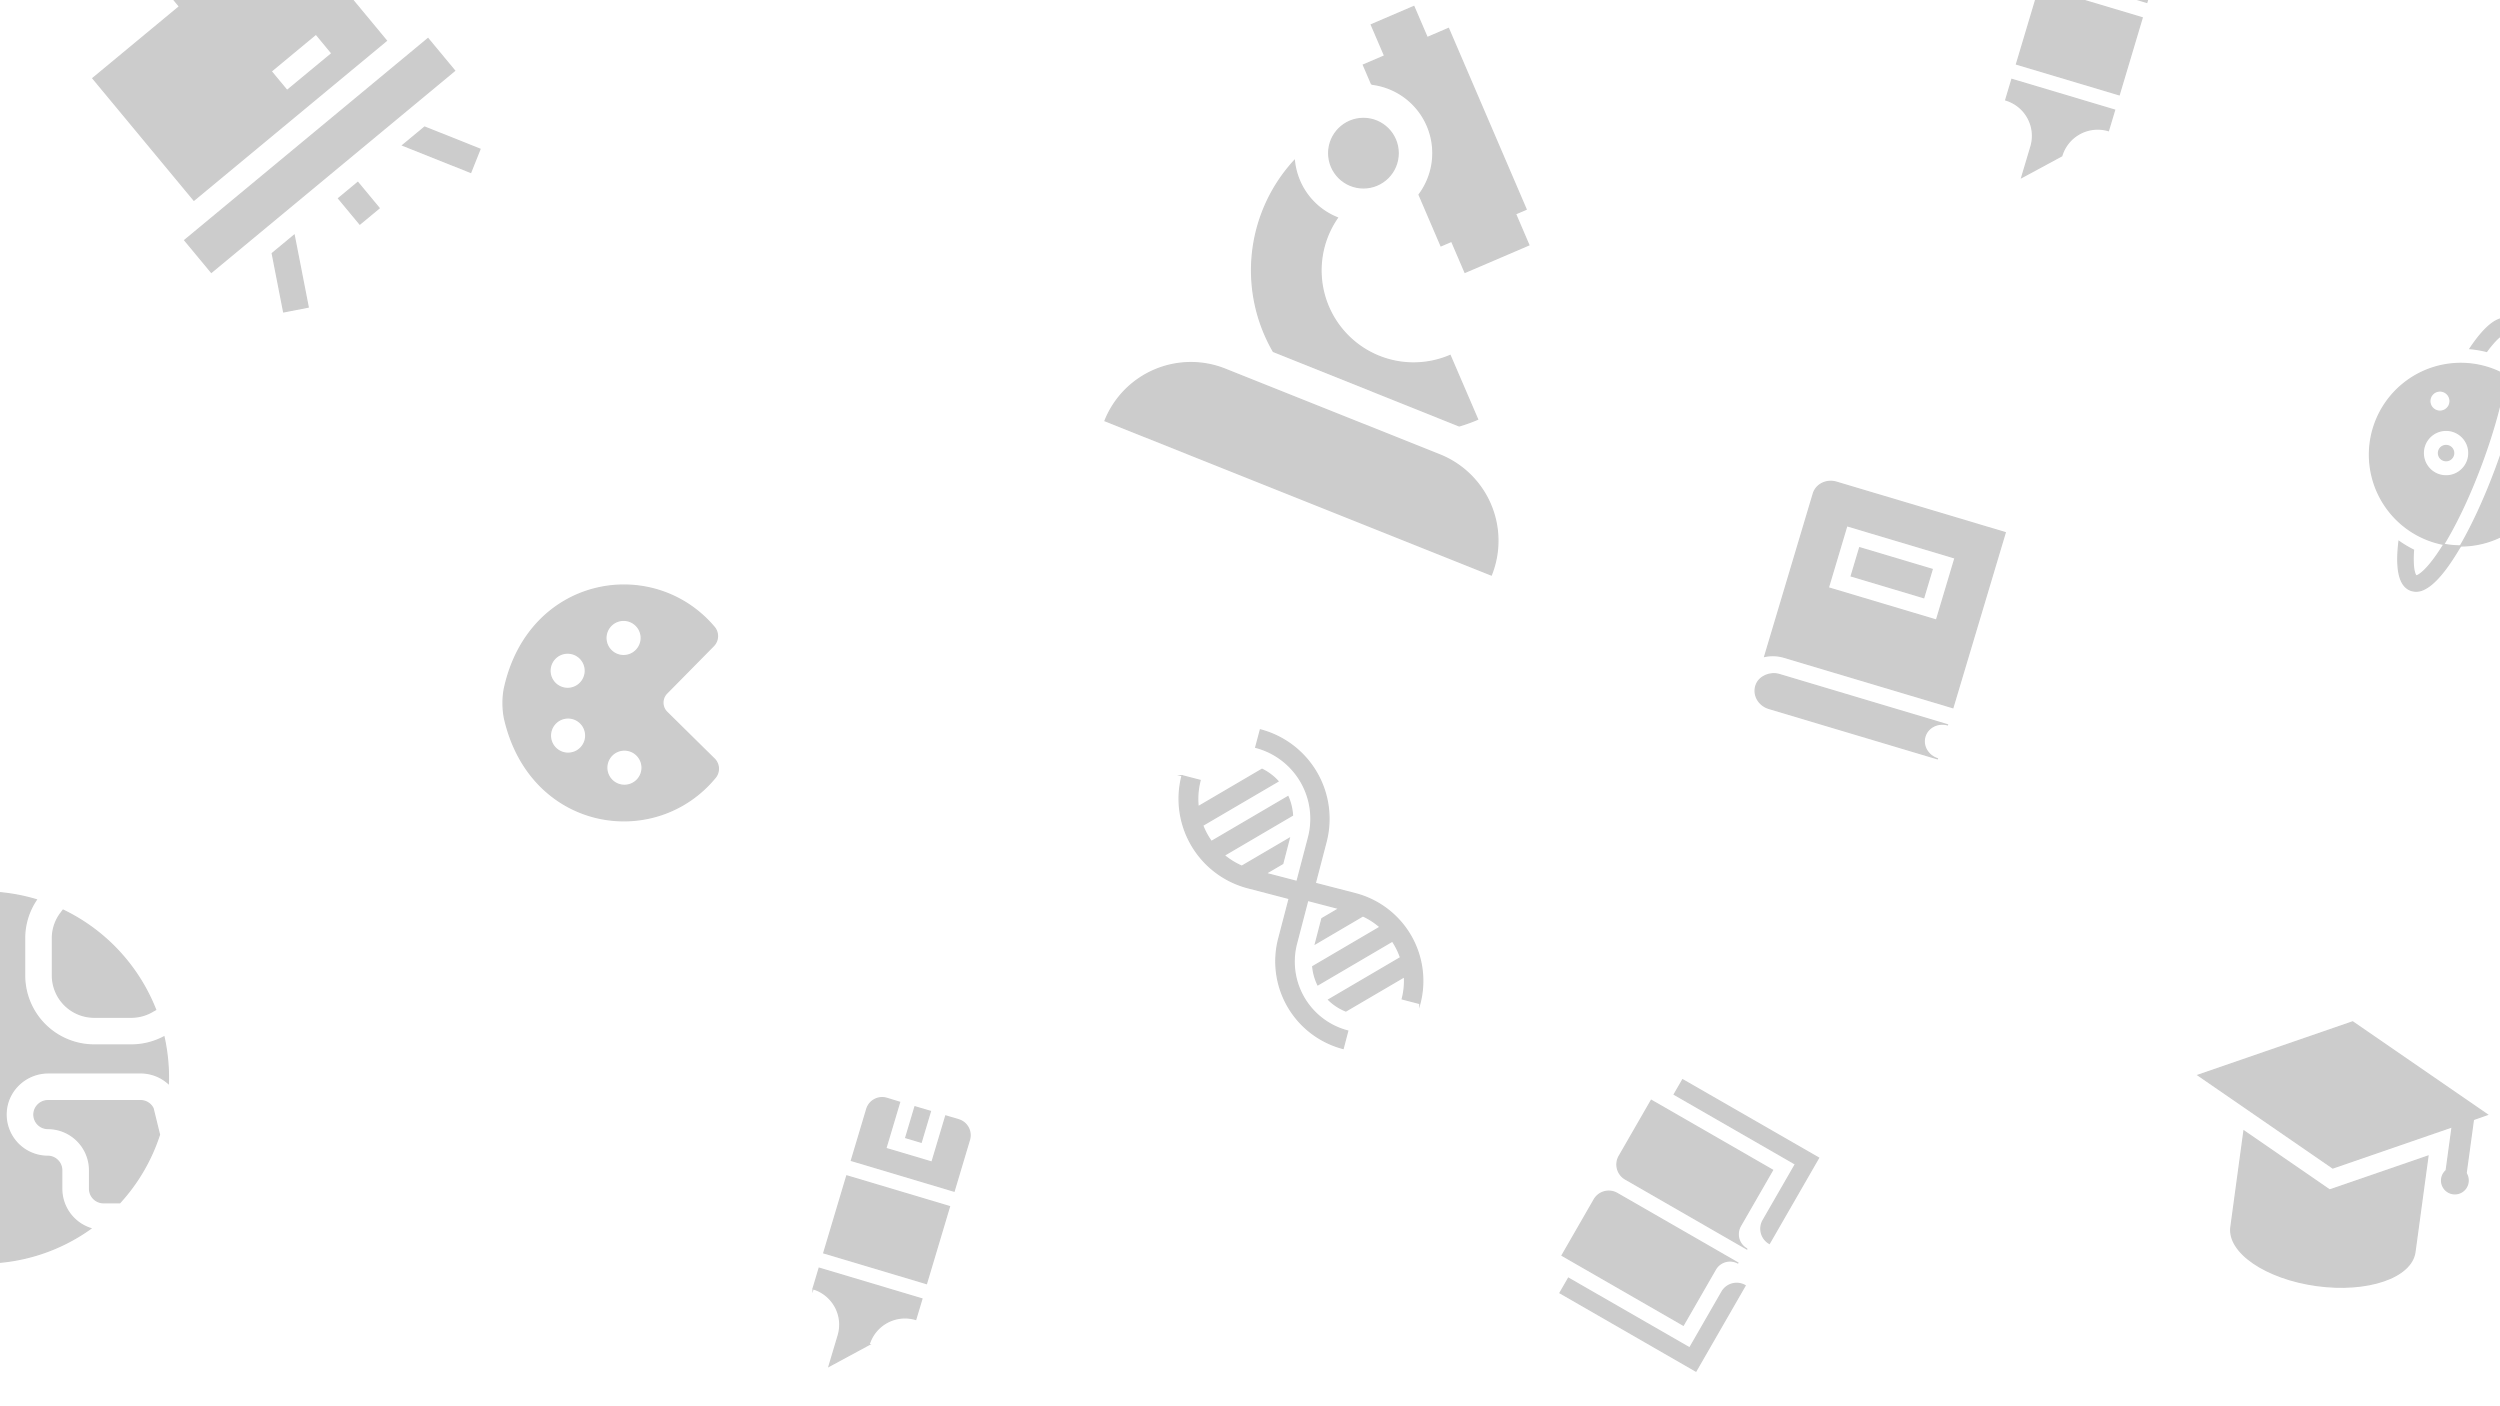 <svg id="Capa_1" data-name="Capa 1" xmlns="http://www.w3.org/2000/svg" viewBox="0 0 1920 1080"><title>FONDOS</title><path d="M125.9,796.32a53.36,53.36,0,0,1-25.07,6.24H72.33a53.44,53.44,0,0,1-53.44-53.44V720.63a52.89,52.89,0,0,1,9-29.62,142.57,142.57,0,0,0-41-6q-6.47,0-12.77.58A32.07,32.07,0,0,1-9.61,713.5V742a32.06,32.06,0,0,1-32.06,32.06A25,25,0,0,0-66.61,799v7.13a10.74,10.74,0,0,0,10.78,10.68,32.09,32.09,0,0,1,32,32.06v49.48c0,17.32-13.57,31.81-30.87,32.44a32.1,32.1,0,0,1-33.25-32v-7.12a10.67,10.67,0,0,0-10.65-10.69,67.53,67.53,0,0,1-45.69-17.71,67.7,67.7,0,0,1-9.05-10.13A142.54,142.54,0,0,0-13.17,970,141.88,141.88,0,0,0,69.6,943.51,32.13,32.13,0,0,1,47.39,913V898.75a10.71,10.71,0,0,0-10.64-10.69A32.09,32.09,0,0,1,4.67,854.57c.75-17.2,15.2-30.63,32.42-30.63H108A32,32,0,0,1,129.25,832c.05-1.5.08-3,.08-4.52A143,143,0,0,0,125.9,796.32Z" style="fill:#ccc;stroke:#ccc;stroke-miterlimit:10"/><path d="M48.48,699l-1.61,2.14a31.75,31.75,0,0,0-6.6,19.5v28.5a32.06,32.06,0,0,0,32.06,32.06h28.5a32,32,0,0,0,16.68-4.67l.44-.26,1.56-.85A143,143,0,0,0,48.48,699Z" style="fill:#ccc;stroke:#ccc;stroke-miterlimit:10"/><path d="M117.51,851.19a10.69,10.69,0,0,0-9.55-5.88h-71a10.83,10.83,0,0,0-10.87,9.87,10.7,10.7,0,0,0,10.66,11.51,32.09,32.09,0,0,1,32.06,32.06V913a10.69,10.69,0,0,0,10.69,10.69H92a142.35,142.35,0,0,0,30.47-52.3Z" style="fill:#ccc;stroke:#ccc;stroke-miterlimit:10"/><path d="M1145.31,441.58a71,71,0,0,0-39.6-92.24l-164.8-65.8a71,71,0,0,0-92.24,39.59h0l296.64,118.45Z" style="fill:#ccc;stroke:#ccc;stroke-miterlimit:10"/><circle cx="1047.12" cy="117.63" r="26.67" style="fill:#ccc;stroke:#ccc;stroke-miterlimit:10"/><path d="M1163.88,164.25l8.17-3.51L1112.43,21.87l-16.34,7L1085.84,5l-32.67,14,10.25,23.89-16.34,7,6.32,14.72a53.7,53.7,0,0,1,13.5,3.44,53.34,53.34,0,0,1,29.76,69.32,53.72,53.72,0,0,1-6.8,12.16l16.84,39.23,8.17-3.51,10.25,23.89,49-21Z" style="fill:#ccc;stroke:#ccc;stroke-miterlimit:10"/><path d="M1113.7,273a71.11,71.11,0,0,1-86.58-105.74,53,53,0,0,1-29.07-28.42,53.57,53.57,0,0,1-4-15.44,124.47,124.47,0,0,0-16.12,146.51l142.74,57.18a124.29,124.29,0,0,0,14.12-5.08Z" style="fill:#ccc;stroke:#ccc;stroke-miterlimit:10"/><path d="M1478.32,565.65c2.15-7.2,10.12-11.18,17.8-8.88L1366.5,518.05c-6.9-2.06-14.92,1.25-17.53,7.47-3.19,7.56,1.37,16.1,9.53,18.54l129.84,38.78C1480.65,580.54,1476.17,572.85,1478.32,565.65Z" style="fill:#ccc;stroke:#ccc;stroke-miterlimit:10"/><rect x="1441.52" y="410.79" width="22.62" height="58.07" transform="translate(615.61 1706.02) rotate(-73.37)" style="fill:#ccc;stroke:#ccc;stroke-miterlimit:10"/><path d="M1392.62,379.21l-37.31,124.92a30.26,30.26,0,0,1,14.92.65l129.57,38.7L1540,409.05l-129.57-38.7C1402.72,368.06,1394.77,372,1392.62,379.21Zm94.58,97.07-83.1-24.82,14.26-47.75,83.11,24.83Z" style="fill:#ccc;stroke:#ccc;stroke-miterlimit:10"/><rect x="650.09" y="903.29" width="61.71" height="82.28" transform="translate(-418.87 1326.61) rotate(-73.37)" style="fill:#ccc;stroke:#ccc;stroke-miterlimit:10"/><rect x="692.75" y="857.45" width="24.68" height="12.34" transform="translate(-324.2 1292.06) rotate(-73.37)" style="fill:#ccc;stroke:#ccc;stroke-miterlimit:10"/><path d="M736.21,860l-9.85-2.95-10.6,35.48L680.28,882l10.6-35.47-9.86-3a12.33,12.33,0,0,0-15.35,8.3l-11.78,39.42,78.84,23.55,11.78-39.43A12.34,12.34,0,0,0,736.21,860Z" style="fill:#ccc;stroke:#ccc;stroke-miterlimit:10"/><path d="M629.13,974l-4.71,15.77a28.8,28.8,0,0,1,19.35,35.84l-7.06,23.65,30.71-16.59a28.81,28.81,0,0,1,35.84-19.35L708,997.53Z" style="fill:#ccc;stroke:#ccc;stroke-miterlimit:10"/><path d="M387.44,551.59c19.71,86.87,115.85,101.72,162,45.35a10.6,10.6,0,0,0-.74-13.94l-36.52-36a10.38,10.38,0,0,1-.09-14.67l36-36.51a10.6,10.6,0,0,0,.57-13.95c-46.85-55.77-142.78-39.68-161.38,47.43A62.12,62.12,0,0,0,387.44,551.59Zm37.13,20.21a13.58,13.58,0,1,1,18.58,4.85A13.57,13.57,0,0,1,424.57,571.8Zm68.57,17.66A13.58,13.58,0,1,1,479.47,576,13.6,13.6,0,0,1,493.14,589.46Zm-45.38-67.6a13.58,13.58,0,1,1-5.09-18.52A13.57,13.57,0,0,1,447.76,521.86Zm44.73-32a13.58,13.58,0,1,1-13.66-13.49A13.57,13.57,0,0,1,492.49,489.89Z" style="fill:#ccc;stroke:#ccc;stroke-miterlimit:10"/><path d="M1935.14,295.67c-3.42,18.71-9.66,40.8-18,63.38s-18,43.72-27.6,60.23a70.11,70.11,0,0,0,45.57-123.61Z" style="fill:#ccc;stroke:#ccc;stroke-miterlimit:10"/><path d="M1876.93,418.06c-.32.53-.64,1-1,1.56-11.55,18.46-18.59,22.63-20.36,22.7-.34-.36-1.82-2.34-2.22-9.23a83.24,83.24,0,0,1,.2-10.64,82.45,82.45,0,0,1-11.11-6.62c-2.58,22,.42,34.29,9.07,37.48a12.71,12.71,0,0,0,10-.74c6.78-3.13,14.4-11.34,23-24.77,1.73-2.68,3.46-5.53,5.2-8.52A69.39,69.39,0,0,1,1876.93,418.06Z" style="fill:#ccc;stroke:#ccc;stroke-miterlimit:10"/><path d="M1928.19,245.06c-8.65-3.18-18.9,4.24-31.2,22.66a82.25,82.25,0,0,1,12.75,2.16,81.06,81.06,0,0,1,6.71-8.19c4.8-5,7.21-5.58,7.71-5.64,1.3,1.21,4,8.95.78,30.5-.08.6-.18,1.2-.27,1.81a69.65,69.65,0,0,1,10.59,7.41c.62-3.4,1.14-6.69,1.57-9.85C1940.08,261.76,1937.26,248.4,1928.19,245.06Z" style="fill:#ccc;stroke:#ccc;stroke-miterlimit:10"/><path d="M1914.07,283.42A70.08,70.08,0,0,0,1865.66,415a70.9,70.9,0,0,0,11.06,3.07c10.13-16.5,20.57-38.79,29.49-63s15.33-47.66,18.33-66.73A70.47,70.47,0,0,0,1914.07,283.42Zm-28.14,80.45a17.52,17.52,0,1,1,8.56-23.25A17.52,17.52,0,0,1,1885.93,363.87Zm-4.73-53.13a7.79,7.79,0,0,1-10,4.61,7.79,7.79,0,0,1-4.62-10,7.78,7.78,0,1,1,14.61,5.38Z" style="fill:#ccc;stroke:#ccc;stroke-miterlimit:10"/><circle cx="1878.58" cy="347.97" r="5.84" style="fill:#ccc;stroke:#ccc;stroke-miterlimit:10"/><rect x="124.19" y="103.41" width="242.65" height="32" transform="translate(-19.71 184.15) rotate(-39.66)" style="fill:#ccc;stroke:#ccc;stroke-miterlimit:10"/><path d="M152.64-7.25,132.22-31.89,117.44-19.64,137.86,5,71.34,60.13l77.6,93.61L296.75,31.22l-77.6-93.61ZM254.93,41,220.45,69.54,208.19,54.75l34.49-28.58Z" style="fill:#ccc;stroke:#ccc;stroke-miterlimit:10"/><polygon points="209.09 194.62 217.86 239.51 236.68 235.84 225.91 180.68 209.09 194.62" style="fill:#ccc;stroke:#ccc;stroke-miterlimit:10"/><polygon points="326.12 97.62 309.3 111.56 361.5 132.37 368.6 114.56 326.12 97.62" style="fill:#ccc;stroke:#ccc;stroke-miterlimit:10"/><rect x="265.99" y="143.32" width="19.2" height="25.6" transform="translate(-36.22 211.8) rotate(-39.66)" style="fill:#ccc;stroke:#ccc;stroke-miterlimit:10"/><path d="M1243.54,887.92a12.89,12.89,0,0,0,4.74,17.59l93.12,53.57a12.89,12.89,0,0,1-4.75-17.6l24.66-42.84-93.11-53.57Z" style="fill:#ccc;stroke:#ccc;stroke-miterlimit:10"/><path d="M1224.33,921.31l-24.65,42.84,93.1,53.57,24.65-42.84a12.91,12.91,0,0,1,17.61-4.75l-93.1-53.57A12.91,12.91,0,0,0,1224.33,921.31Z" style="fill:#ccc;stroke:#ccc;stroke-miterlimit:10"/><path d="M1285.82,840.49l93.1,53.57-24.83,43.14a13,13,0,0,0,4.78,17.73l37.78-65.65-104.36-60Z" style="fill:#ccc;stroke:#ccc;stroke-miterlimit:10"/><path d="M1322.5,992.11l-24.82,43.14-93.1-53.57-6.48,11.25L1302.46,1053l37.77-65.65A13,13,0,0,0,1322.5,992.11Z" style="fill:#ccc;stroke:#ccc;stroke-miterlimit:10"/><path d="M1899.42,859.84l10.8-3.81-103.38-71.21-118.66,40.94L1791.56,897l91.71-31.64-4.58,33.59a10.18,10.18,0,1,0,16.74,9.06,10.74,10.74,0,0,0-1.48-7l5.61-41.14Z" style="fill:#ccc;stroke:#ccc;stroke-miterlimit:10"/><path d="M1789.15,913.92l-65.78-45.31-10,73.66c-2.66,19.51,26.81,39.63,65.82,45s72.8-6.19,75.46-25.69l10-73.66Z" style="fill:#ccc;stroke:#ccc;stroke-miterlimit:10"/><rect x="1566.09" y="-9.71" width="61.71" height="82.28" transform="translate(1109.79 1552.59) rotate(-73.37)" style="fill:#ccc;stroke:#ccc;stroke-miterlimit:10"/><path d="M1652.21-53l-9.85-2.95-10.6,35.48L1596.28-31l10.6-35.47-9.86-3a12.33,12.33,0,0,0-15.35,8.3l-11.78,39.42,78.84,23.55,11.78-39.43A12.34,12.34,0,0,0,1652.21-53Z" style="fill:#ccc;stroke:#ccc;stroke-miterlimit:10"/><path d="M1545.13,61l-4.71,15.77a28.8,28.8,0,0,1,19.35,35.84l-7.06,23.65,30.71-16.59a28.81,28.81,0,0,1,35.84-19.35L1624,84.53Z" style="fill:#ccc;stroke:#ccc;stroke-miterlimit:10"/><path d="M964.41,573.94A56.72,56.72,0,0,1,1005,643.05L996.1,677l-23.88-6.23,12.91-7.57,5-19.29-36.41,21.35a55.78,55.78,0,0,1-13.58-8.37l52.47-30.78a42,42,0,0,0-3.45-14.31l-58.83,34.5a57,57,0,0,1-6.7-12.42L981.47,600a42,42,0,0,0-12.22-9.18l-49.08,28.79a56,56,0,0,1,1.5-20.26l-13.82-3.6a70.57,70.57,0,0,0,50.45,86l31.84,8.3-8.06,30.92a69.17,69.17,0,0,0,49.44,84.26l3.5-13.42a55.07,55.07,0,0,1-39.35-67.1l8.67-33.24,24.11,6.28-13.2,7.75-5,19.3,36.47-21.41a54.35,54.35,0,0,1,13.21,8.6l-51.72,30.35a40.89,40.89,0,0,0,3.93,14l57.24-33.59a55.64,55.64,0,0,1,6.28,12.67l-55.24,32.41a40.47,40.47,0,0,0,13.2,8.6l45-26.37a54.78,54.78,0,0,1-1.68,17.11l13.5,3.52A69.16,69.16,0,0,0,1041,686.39l-30.92-8,8.3-31.84a70.57,70.57,0,0,0-50.41-86Z" style="fill:#ccc;stroke:#ccc;stroke-miterlimit:10"/></svg>